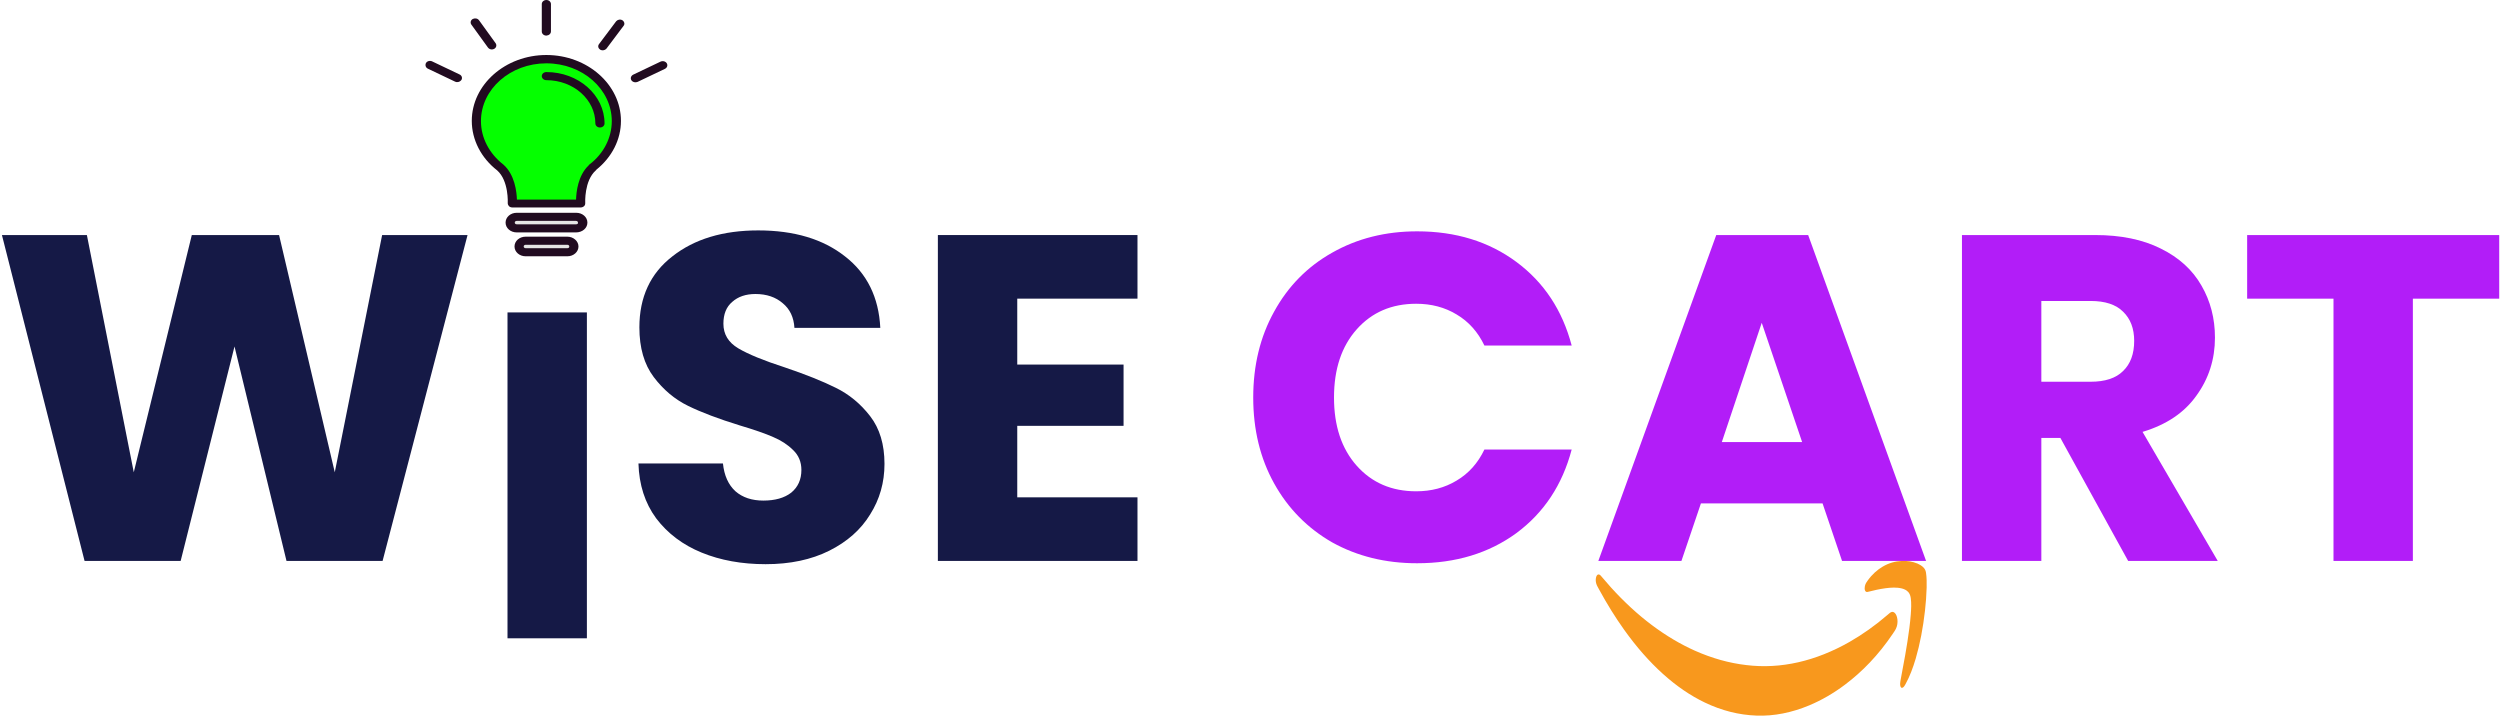 <svg width="517" height="148" viewBox="0 0 517 148" fill="none" xmlns="http://www.w3.org/2000/svg">
<path d="M96.688 48.608L79.12 116H59.248L48.496 71.648L37.36 116H17.488L0.4 48.608H17.968L27.664 97.664L39.664 48.608H57.712L69.232 97.664L79.024 48.608H96.688Z" fill="#151946"/>
<path d="M158.336 116.672C153.408 116.672 148.992 115.872 145.088 114.272C141.184 112.672 138.048 110.304 135.68 107.168C133.376 104.032 132.16 100.256 132.032 95.84H149.504C149.76 98.336 150.624 100.256 152.096 101.6C153.568 102.88 155.488 103.52 157.856 103.52C160.288 103.52 162.208 102.976 163.616 101.888C165.024 100.736 165.728 99.168 165.728 97.184C165.728 95.52 165.152 94.144 164 93.056C162.912 91.968 161.536 91.072 159.872 90.368C158.272 89.664 155.968 88.864 152.96 87.968C148.608 86.624 145.056 85.28 142.304 83.936C139.552 82.592 137.184 80.608 135.2 77.984C133.216 75.36 132.224 71.936 132.224 67.712C132.224 61.44 134.496 56.544 139.04 53.024C143.584 49.44 149.504 47.648 156.8 47.648C164.224 47.648 170.208 49.44 174.752 53.024C179.296 56.544 181.728 61.472 182.048 67.808H164.288C164.16 65.632 163.36 63.936 161.888 62.72C160.416 61.44 158.528 60.8 156.224 60.8C154.24 60.8 152.64 61.344 151.424 62.432C150.208 63.456 149.6 64.96 149.6 66.944C149.6 69.12 150.624 70.816 152.672 72.032C154.72 73.248 157.92 74.56 162.272 75.968C166.624 77.44 170.144 78.848 172.832 80.192C175.584 81.536 177.952 83.488 179.936 86.048C181.92 88.608 182.912 91.904 182.912 95.936C182.912 99.776 181.92 103.264 179.936 106.4C178.016 109.536 175.2 112.032 171.488 113.888C167.776 115.744 163.392 116.672 158.336 116.672Z" fill="#151946"/>
<path d="M210.368 61.76V75.392H232.352V88.064H210.368V102.848H235.232V116H193.952V48.608H235.232V61.76H210.368Z" fill="#151946"/>
<path d="M376.904 104.096H351.752L347.72 116H330.536L354.92 48.608H373.928L398.312 116H380.936L376.904 104.096ZM372.68 91.424L364.328 66.752L356.072 91.424H372.68ZM440.101 116L426.085 90.56H422.149V116H405.733V48.608H433.285C438.597 48.608 443.109 49.536 446.821 51.392C450.597 53.248 453.413 55.808 455.269 59.072C457.125 62.272 458.053 65.856 458.053 69.824C458.053 74.304 456.773 78.304 454.213 81.824C451.717 85.344 448.005 87.84 443.077 89.312L458.629 116H440.101ZM422.149 78.944H432.325C435.333 78.944 437.573 78.208 439.045 76.736C440.581 75.264 441.349 73.184 441.349 70.496C441.349 67.936 440.581 65.92 439.045 64.448C437.573 62.976 435.333 62.24 432.325 62.24H422.149V78.944ZM516.838 48.608V61.76H498.982V116H482.566V61.76H464.71V48.608H516.838Z" fill="#B21DF8"/>
<path d="M259.168 82.208C259.168 75.552 260.608 69.632 263.488 64.448C266.368 59.2 270.368 55.136 275.488 52.256C280.672 49.312 286.528 47.84 293.056 47.84C301.056 47.84 307.904 49.952 313.6 54.176C319.296 58.4 323.104 64.16 325.024 71.456H306.976C305.632 68.64 303.712 66.496 301.216 65.024C298.784 63.552 296 62.816 292.864 62.816C287.808 62.816 283.712 64.576 280.576 68.096C277.44 71.616 275.872 76.32 275.872 82.208C275.872 88.096 277.44 92.8 280.576 96.32C283.712 99.84 287.808 101.6 292.864 101.6C296 101.6 298.784 100.864 301.216 99.392C303.712 97.92 305.632 95.776 306.976 92.96H325.024C323.104 100.256 319.296 106.016 313.6 110.24C307.904 114.4 301.056 116.48 293.056 116.48C286.528 116.48 280.672 115.04 275.488 112.16C270.368 109.216 266.368 105.152 263.488 99.968C260.608 94.784 259.168 88.864 259.168 82.208Z" fill="#B21DF8"/>
<path fill-rule="evenodd" clip-rule="evenodd" d="M393.278 116.009C394.379 115.96 395.488 116.098 396.57 116.559C396.99 116.755 397.415 116.981 397.803 117.384C398.015 117.609 398.223 117.933 398.294 118.414C398.454 119.406 398.445 120.476 398.431 121.507C398.388 123.126 398.261 124.727 398.086 126.297C397.694 129.772 397.061 133.139 396.168 136.202C395.602 138.116 394.922 139.913 394.105 141.395C393.897 141.788 393.665 142.19 393.377 142.239C393.221 142.288 393.051 142.141 392.985 141.837C392.919 141.523 392.948 141.159 393.004 140.845C393.689 137.243 394.374 133.63 394.856 129.89C394.974 128.957 395.078 128.015 395.148 127.063C395.229 125.944 395.3 124.766 395.144 123.666C395.068 123.117 394.865 122.685 394.624 122.429C394.218 121.988 393.76 121.821 393.306 121.693C392.187 121.418 391.063 121.507 389.939 121.644C388.697 121.811 387.455 122.096 386.218 122.41C386.038 122.449 385.83 122.42 385.698 122.135C385.58 121.89 385.594 121.487 385.66 121.193C385.778 120.702 386 120.368 386.218 120.083C387.172 118.748 388.239 117.825 389.344 117.178C390.619 116.422 391.946 116.068 393.278 116.009Z" fill="#F8981D"/>
<path fill-rule="evenodd" clip-rule="evenodd" d="M330.413 118.837C330.621 118.729 330.843 118.827 331.032 119.043C331.741 119.848 332.44 120.692 333.153 121.487C338.598 127.505 344.464 131.853 350.485 134.553C353.994 136.114 357.56 137.125 361.14 137.537C368.314 138.421 375.544 136.693 382.468 132.757C385.16 131.215 387.809 129.35 390.383 127.122C390.657 126.906 390.922 126.611 391.214 126.552C391.635 126.454 392.088 126.837 392.296 127.622C392.461 128.202 392.438 128.958 392.268 129.527C392.074 130.175 391.748 130.577 391.46 131.019C388.442 135.505 385.075 138.931 381.594 141.552C379.176 143.378 376.692 144.801 374.17 145.862C370.566 147.364 366.892 148.129 363.218 147.982C359.628 147.854 356.049 146.961 352.554 145.282C346.613 142.446 340.926 137.321 335.873 130.234C334.05 127.681 332.312 124.884 330.668 121.86C330.475 121.458 330.229 121.144 330.092 120.643C329.984 120.27 329.965 119.779 330.069 119.396C330.135 119.111 330.272 118.915 330.413 118.837Z" fill="#F8981D"/>
<path d="M121.368 64.608V132H104.952V64.608H121.368Z" fill="#151946"/>
<path d="M122.573 34.657C119.778 37.127 120.127 42.109 120.127 42.109H105.951C105.951 42.109 106.25 37.127 103.505 34.657C100.46 32.276 98.513 28.837 98.513 25.001C98.513 17.946 105.002 12.214 112.989 12.214C120.976 12.214 127.465 17.946 127.465 25.001C127.465 28.837 125.568 32.276 122.573 34.657Z" fill="#05FF00"/>
<path d="M120.526 46.033C120.526 46.695 119.927 47.224 119.179 47.224H106.849C106.1 47.224 105.501 46.695 105.501 46.033C105.501 45.372 106.1 44.843 106.849 44.843H119.129C119.878 44.843 120.526 45.372 120.526 46.033Z" fill="#E5E5E5"/>
<path d="M118.68 50.972C118.68 51.633 118.081 52.162 117.332 52.162H108.696C107.947 52.162 107.348 51.633 107.348 50.972C107.348 50.31 107.947 49.781 108.696 49.781H117.332C118.081 49.781 118.68 50.31 118.68 50.972Z" fill="#E5E5E5"/>
<path d="M123.322 35.098C126.566 32.497 128.413 28.837 128.413 25.001C128.413 17.505 121.475 11.376 112.989 11.376C104.503 11.376 97.565 17.505 97.565 25.001C97.565 28.925 99.511 32.673 102.806 35.23C105.252 37.391 105.002 41.977 105.002 42.021C105.002 42.241 105.102 42.462 105.252 42.638C105.452 42.815 105.701 42.903 105.951 42.903H120.077C120.327 42.903 120.576 42.815 120.776 42.638C120.976 42.462 121.026 42.241 121.026 42.021C121.026 41.977 120.776 37.391 123.222 35.23C123.272 35.186 123.322 35.142 123.322 35.098ZM121.924 33.996C121.824 34.04 121.774 34.128 121.724 34.216C119.528 36.289 119.179 39.684 119.129 41.271H106.899C106.849 39.64 106.45 36.112 104.104 34.04C101.159 31.747 99.462 28.484 99.462 25.045C99.462 18.431 105.551 13.096 112.989 13.096C120.477 13.096 126.516 18.475 126.516 25.045C126.516 28.44 124.869 31.747 121.924 33.996Z" fill="#210B20"/>
<path d="M112.989 14.903C112.49 14.903 112.041 15.256 112.041 15.741C112.041 16.182 112.44 16.579 112.989 16.579C118.58 16.579 123.122 20.591 123.122 25.53C123.122 25.971 123.521 26.368 124.071 26.368C124.57 26.368 125.019 26.015 125.019 25.53C125.019 19.666 119.628 14.903 112.989 14.903Z" fill="#210B20"/>
<path d="M121.475 46.033C121.475 44.887 120.427 44.005 119.179 44.005H106.849C105.551 44.005 104.553 44.931 104.553 46.033C104.553 47.18 105.601 48.062 106.849 48.062H119.129C120.427 48.062 121.475 47.18 121.475 46.033ZM119.129 46.386H106.849C106.6 46.386 106.45 46.21 106.45 46.033C106.45 45.813 106.65 45.681 106.849 45.681H119.129C119.378 45.681 119.528 45.857 119.528 46.033C119.578 46.254 119.378 46.386 119.129 46.386Z" fill="#210B20"/>
<path d="M117.332 48.944H108.696C107.398 48.944 106.4 49.869 106.4 50.972C106.4 52.118 107.448 53 108.696 53H117.332C118.63 53 119.628 52.074 119.628 50.972C119.628 49.869 118.58 48.944 117.332 48.944ZM117.332 51.325H108.696C108.447 51.325 108.297 51.148 108.297 50.972C108.297 50.751 108.497 50.619 108.696 50.619H117.332C117.581 50.619 117.731 50.795 117.731 50.972C117.731 51.192 117.581 51.325 117.332 51.325Z" fill="#210B20"/>
<path d="M113.937 6.482V0.838C113.937 0.397 113.538 0 112.989 0C112.49 0 112.041 0.353 112.041 0.838V6.526C112.041 6.967 112.44 7.364 112.989 7.364C113.538 7.319 113.937 6.967 113.937 6.482Z" fill="#210B20"/>
<path d="M128.713 4.189C128.264 3.924 127.714 4.057 127.415 4.409L123.871 9.127C123.571 9.524 123.721 10.009 124.12 10.274C124.27 10.362 124.47 10.406 124.62 10.406C124.919 10.406 125.219 10.274 125.418 10.053L128.962 5.335C129.262 4.983 129.112 4.453 128.713 4.189Z" fill="#210B20"/>
<path d="M101.708 10.23C101.858 10.23 102.057 10.185 102.207 10.097C102.656 9.833 102.756 9.348 102.506 8.951L99.062 4.189C98.763 3.792 98.214 3.704 97.764 3.924C97.315 4.189 97.215 4.674 97.465 5.071L100.909 9.833C101.109 10.097 101.408 10.23 101.708 10.23Z" fill="#210B20"/>
<path d="M88.48 14.198L94.121 16.888C94.27 16.976 94.42 16.976 94.57 16.976C94.919 16.976 95.219 16.799 95.418 16.535C95.668 16.138 95.518 15.609 95.019 15.389L89.378 12.699C88.929 12.478 88.33 12.611 88.081 13.052C87.881 13.492 88.031 13.977 88.48 14.198Z" fill="#210B20"/>
<path d="M131.408 17.02C131.558 17.02 131.708 16.976 131.858 16.932L137.498 14.242C137.947 14.022 138.147 13.537 137.897 13.096C137.648 12.699 137.099 12.523 136.6 12.743L130.959 15.433C130.51 15.653 130.31 16.138 130.56 16.579C130.709 16.844 131.059 17.02 131.408 17.02Z" fill="#210B20"/>
</svg>
